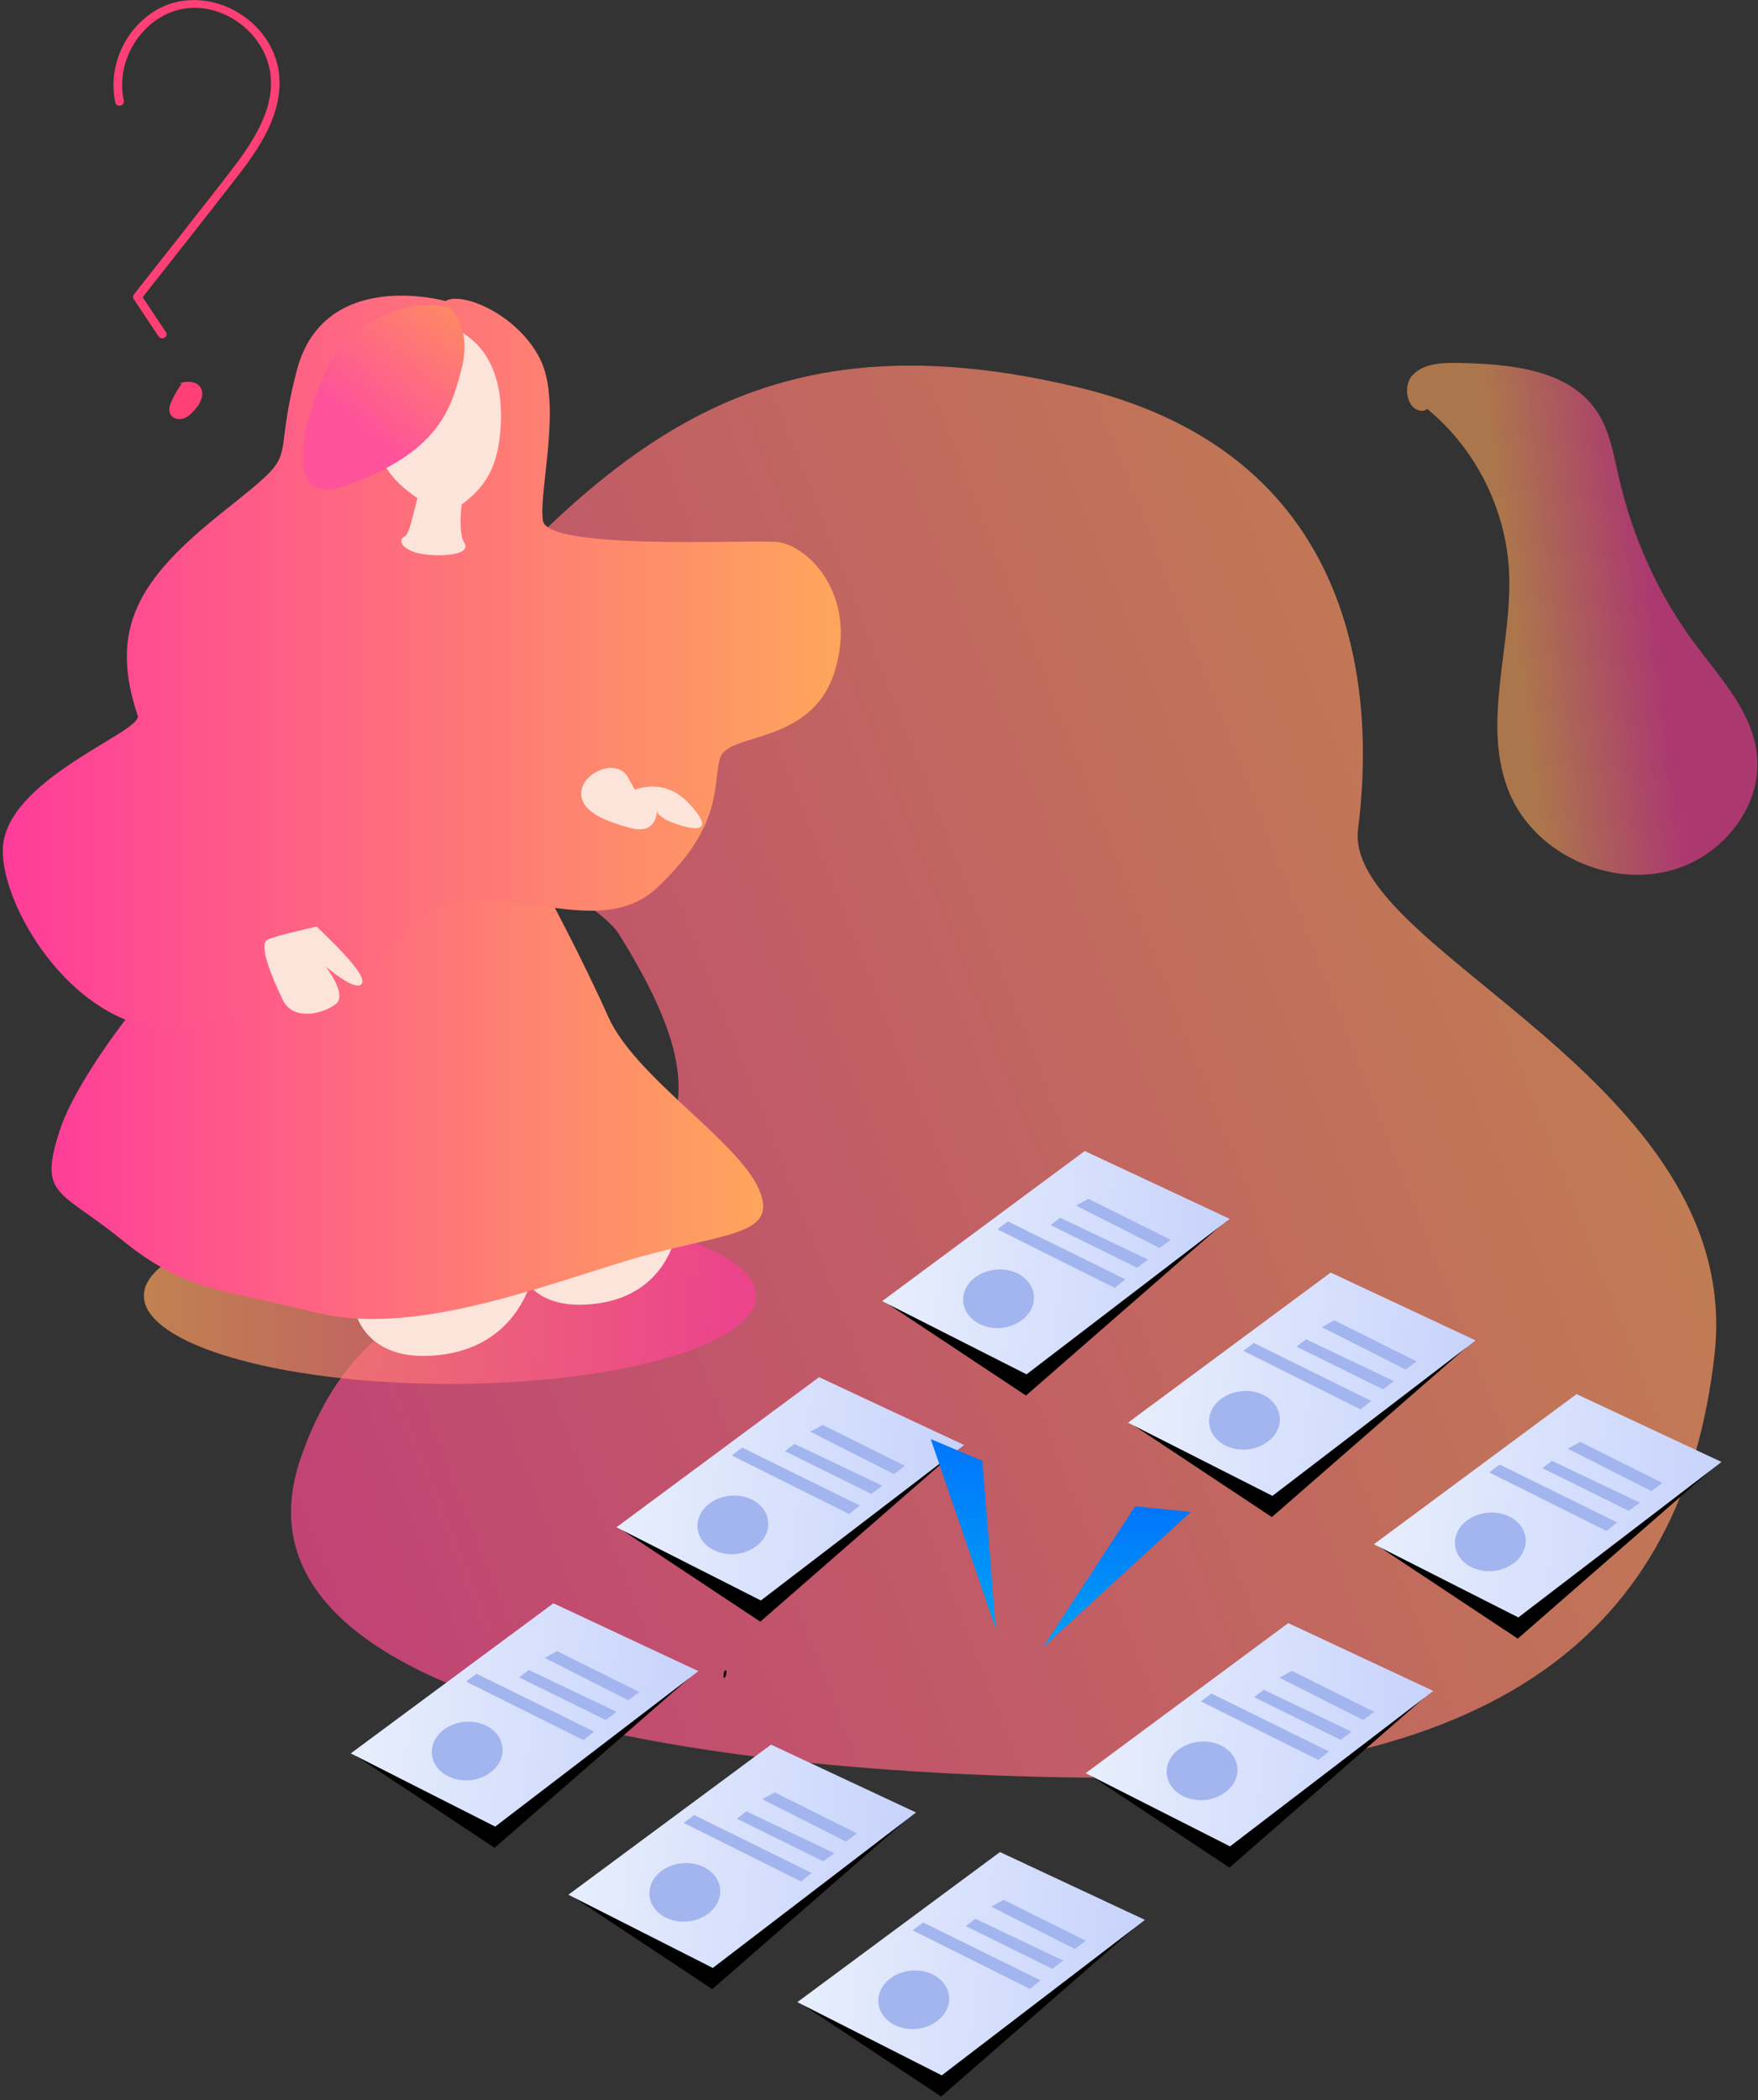 <svg xmlns="http://www.w3.org/2000/svg" width="442" height="528" viewBox="0 0 442 528">
    <rect x="0" y="0" width="442" height="528" fill="#333333" stroke="none"/>
    <defs>
        <linearGradient id="a" x1="100.234%" x2="-14.455%" y1="32.384%" y2="76.177%">
            <stop offset="3.514%" stop-color="#FEA45D"/>
            <stop offset="100%" stop-color="#FE3C9A"/>
        </linearGradient>
        <linearGradient id="b" x1="-3.7%" x2="96.335%" y1="50.004%" y2="50.004%">
            <stop offset="3.514%" stop-color="#FEA45D"/>
            <stop offset="100%" stop-color="#FE3C9A"/>
        </linearGradient>
        <linearGradient id="c" x1="100.01%" x2="-.018%" y1="50.022%" y2="50.022%">
            <stop offset="3.514%" stop-color="#FEA45D"/>
            <stop offset="100%" stop-color="#FE3C9A"/>
        </linearGradient>
        <linearGradient id="d" x1="99.958%" x2="0%" y1="50.016%" y2="50.016%">
            <stop offset="3.514%" stop-color="#FEA45D"/>
            <stop offset="100%" stop-color="#FE3C9A"/>
        </linearGradient>
        <linearGradient id="e" x1="93.852%" x2="43.239%" y1="-7.192%" y2="54.905%">
            <stop offset="3.514%" stop-color="#FE905D"/>
            <stop offset="100%" stop-color="#FE529A"/>
        </linearGradient>
        <linearGradient id="f" x1="2.366%" x2="97.467%" y1="45.974%" y2="54.101%">
            <stop offset="3.514%" stop-color="#E6EDFC"/>
            <stop offset="100%" stop-color="#C8D3FC"/>
        </linearGradient>
        <linearGradient id="g" x1="2.37%" x2="97.47%" y1="45.972%" y2="54.1%">
            <stop offset="3.514%" stop-color="#E6EDFC"/>
            <stop offset="100%" stop-color="#C8D3FC"/>
        </linearGradient>
        <linearGradient id="h" x1="2.373%" x2="97.473%" y1="45.971%" y2="54.098%">
            <stop offset="3.514%" stop-color="#E6EDFC"/>
            <stop offset="100%" stop-color="#C8D3FC"/>
        </linearGradient>
        <linearGradient id="i" x1="2.371%" x2="97.471%" y1="45.97%" y2="54.097%">
            <stop offset="3.514%" stop-color="#E6EDFC"/>
            <stop offset="100%" stop-color="#C8D3FC"/>
        </linearGradient>
        <linearGradient id="j" x1="2.368%" x2="97.468%" y1="45.969%" y2="54.096%">
            <stop offset="3.514%" stop-color="#E6EDFC"/>
            <stop offset="100%" stop-color="#C8D3FC"/>
        </linearGradient>
        <linearGradient id="k" x1="2.365%" x2="97.465%" y1="45.97%" y2="54.097%">
            <stop offset="3.514%" stop-color="#E6EDFC"/>
            <stop offset="100%" stop-color="#C8D3FC"/>
        </linearGradient>
        <linearGradient id="l" x1="2.362%" x2="97.462%" y1="45.971%" y2="54.099%">
            <stop offset="3.514%" stop-color="#E6EDFC"/>
            <stop offset="100%" stop-color="#C8D3FC"/>
        </linearGradient>
        <linearGradient id="m" x1="2.364%" x2="97.464%" y1="45.973%" y2="54.1%">
            <stop offset="3.514%" stop-color="#E6EDFC"/>
            <stop offset="100%" stop-color="#C8D3FC"/>
        </linearGradient>
        <linearGradient id="n" x1="50%" x2="50%" y1="0%" y2="99.367%">
            <stop offset="0%" stop-color="#0075FB"/>
            <stop offset="100%" stop-color="#00A0F5"/>
        </linearGradient>
        <linearGradient id="o" x1="50%" x2="50%" y1="0%" y2="99.367%">
            <stop offset="0%" stop-color="#0075FB"/>
            <stop offset="100%" stop-color="#00A0F5"/>
        </linearGradient>
        <linearGradient id="p" x1="30.55%" x2="70.713%" y1="52.711%" y2="45.41%">
            <stop offset="3.514%" stop-color="#FEA45D"/>
            <stop offset="100%" stop-color="#FE3C9A"/>
        </linearGradient>
    </defs>
    <g fill="none" fill-rule="nonzero">
        <path fill="url(#a)" d="M155.624 234.857c-8.67-13.928-78.31-37.45-36.526-83.142 41.784-45.692 78.736-71.771 151.858-54.361 73.122 17.41 74.4 80.583 70.493 110.997-3.909 30.485 97.495 63.102 89.608 132.316-7.817 69.213-54.362 107.942-162.304 106.165-107.942-1.776-212.757-22.668-193.215-80.086 19.542-57.417 72.695-40.433 81.365-59.62 10.02-22.171 25.653-29.135-1.28-72.27z" opacity=".7"/>
        <g transform="translate(0 73.904)">
            <ellipse cx="113.129" cy="251.841" fill="url(#b)" opacity=".7" rx="76.959" ry="22.171"/>
            <path fill="#FDE4DB" d="M169.907 236.42s-2.345 14.923-19.542 17.34c-17.197 2.415-19.613-8.67-19.613-8.67s32.12-8.883 39.155-8.67z"/>
            <path fill="#FDE4DB" d="M134.234 245.516s-2.7 18.05-22.384 21.034c-19.684 2.985-22.455-10.517-22.455-10.517s36.81-10.801 44.84-10.517z"/>
            <path fill="url(#c)" d="M137.93 151.36s8.243 15.278 15.065 30.485c6.892 15.207 32.403 30.912 37.804 43.205 5.4 12.294-9.806 10.802-33.896 18.192-24.09 7.39-54.007 18.69-77.599 12.791-23.592-5.898-32.901-5.4-48.606-18.192-15.704-12.79-21.105-10.8-15.704-27.5 5.4-16.7 32.901-51.093 48.108-58.98 15.207-7.818 74.828 0 74.828 0z"/>
            <path fill="url(#d)" d="M111.992 1.777s-30.556-8.599-37.378 17.48c-6.822 26.08 2.274 18.903-18.831 35.744-21.105 16.842-28.496 29.206-21.105 51.164C34.962 110.43.995 122.296.71 139.706c-.285 17.481 25.084 55.783 55.64 42.353 5.543-1.493 29.42-2.203 45.764-21.674 16.344-19.47 46.047 4.69 62.889-10.944 16.841-15.633 14.141-25.724 15.989-32.617 1.776-6.892 23.094-3.055 28.921-22.1 5.827-19.044-6.821-31.835-14.851-32.403-7.96-.569-57.418 2.131-58.555-5.33-1.137-7.461 4.975-29.561-.781-40.79C129.97 4.975 116.043-.71 111.992 1.778z"/>
            <path fill="#FDE4DB" d="M116.327 9.735c.284.569 10.446 4.761 9.593 23.095-.568 9.593-3.055 14.78-9.096 19.542-3.126 2.487-9.948.782-10.374.071-.427-.71-11.655-6.466-11.3-15.704.427-12.65 3.056-24.659 9.523-26.15 6.395-1.422 11.654-.854 11.654-.854z"/>
            <path fill="url(#e)" d="M113.2 3.482s5.543 5.045 2.843 15.35c-2.63 10.303-5.898 20.891-28.638 29.205-22.74 8.314-4.619-33.327-1.35-36.028C99.77.497 111.14 2.7 113.2 3.482z"/>
            <path fill="#FDE4DB" d="M116.753 48.322s-2.131 10.8 0 14.283c2.203 3.553-8.953 3.624-12.648 2.274-3.696-1.35-3.838-3.269-2.274-3.98 1.492-.781 2.842-10.304 4.192-12.577 1.35-2.274 10.73 0 10.73 0zM156.405 126.205s9.096-6.538 16.984 2.06c7.888 8.599-1.208 5.898-4.69 4.477-3.482-1.421-3.553-2.842-3.553-2.842s.213 6.182-6.68 4.334c-6.893-1.847-12.862-4.405-12.293-9.238.568-4.832 8.953-8.527 11.796-3.34 2.842 5.26 3.908 6.538 3.908 6.538M79.66 159.035c.781.995 12.577 11.512 11.37 14.212-1.209 2.7-9.239-4.264-9.239-4.264s5.685 7.106 2.63 9.522c-3.056 2.417-10.66 4.406-13.289-.994-2.63-5.401-6.324-14.07-3.837-15.207 2.487-1.137 12.364-3.27 12.364-3.27z"/>
        </g>
        <path fill="#FF4077" d="M31.125 25.227C29.064 16.06 34.678 5.898 43.632 2.842c9.522-3.268 20.323 2.985 23.52 12.223 3.767 10.801-3.979 21.318-10.232 29.348-7.675 9.878-15.42 19.684-23.166 29.49-.284.356-.426.853-.142 1.28 2.06 3.126 4.193 6.253 6.253 9.38.782 1.137 2.63.07 1.848-1.066-2.06-3.127-4.193-6.254-6.254-9.38-.07.426-.142.852-.142 1.279 7.746-9.807 15.492-19.613 23.166-29.49 5.685-7.249 11.867-15.563 11.796-25.227C70.21 4.69 50.667-5.97 37.52 3.695c-6.822 5.046-10.304 13.786-8.527 22.1.355 1.35 2.416.782 2.132-.568zM50.17 97.07c-1.138-1.35-3.27-1.209-4.975-.782l.497.142c-.852 1.208-1.634 2.487-2.274 3.837-.71 1.28-1.279 2.985-.426 4.122.64.924 1.99 1.137 3.056.852 1.066-.355 1.99-1.136 2.7-1.99.782-.852 1.492-1.776 1.847-2.842.427-1.208.356-2.487-.426-3.34z"/>
        <path fill="#000" d="M182.627 420.326c0 .498-.142 1.066-.355 1.35-.213.285-.356.143-.356-.355 0-.497.143-1.066.356-1.35.142-.213.355-.071.355.355zM285.595 484.352l-48.962 42.708-34.82-23.095z"/>
        <path fill="url(#f)" d="M36.383 56.28l51.093-39.083L51.022.142.072 37.876z" transform="translate(200.392 465.45)"/>
        <path fill="#A3B5EF" d="M238.197 504.818c1.563-3.908-.995-8.03-5.614-9.167-4.69-1.137-9.735 1.066-11.299 4.974-1.563 3.909.995 8.03 5.614 9.167 4.619 1.208 9.735-1.066 11.299-4.974zM229.456 485.276l29.49 14.71 2.7-2.132-29.56-14.568zM242.816 484.21l21.744 10.73 2.772-2.06-22.1-10.517zM249.211 479.307l21.034 10.66 2.772-2.062-20.68-10.303z"/>
        <path fill="#000" d="M358.077 426.793L309.116 469.5l-34.82-23.095z"/>
        <path fill="url(#g)" d="M36.383 56.28l51.093-39.083L51.022.142.072 37.876z" transform="translate(272.875 407.89)"/>
        <path fill="#A3B5EF" d="M310.68 447.259c1.562-3.909-.996-8.03-5.615-9.167-4.69-1.137-9.735 1.066-11.298 4.974-1.564 3.908.994 8.03 5.613 9.167 4.62 1.208 9.736-1.066 11.3-4.974zM301.939 427.717l29.49 14.71 2.7-2.132-29.561-14.568zM315.298 426.65l21.745 10.731 2.771-2.06-22.1-10.518zM321.694 421.748l21.034 10.659 2.771-2.061-20.679-10.304z"/>
        <g>
            <path fill="#000" d="M430.56 369.233l-48.962 42.708-34.82-23.095z"/>
            <path fill="url(#h)" d="M36.383 56.28l51.093-39.083L51.022.142.072 37.876z" transform="translate(345.357 350.331)"/>
            <path fill="#A3B5EF" d="M383.161 389.699c1.564-3.908-.994-8.03-5.613-9.167-4.69-1.137-9.736 1.066-11.3 4.974-1.562 3.909.996 8.03 5.615 9.167 4.619 1.208 9.735-1.066 11.298-4.974zM374.42 370.157l29.491 14.71 2.7-2.132-29.56-14.567zM387.78 369.091l21.745 10.73 2.771-2.06-22.1-10.517zM394.176 364.188l21.034 10.66 2.771-2.062-20.678-10.303z"/>
        </g>
        <g>
            <path fill="#000" d="M368.736 338.677l-48.961 42.708-34.82-23.095z"/>
            <path fill="url(#i)" d="M36.383 56.28l51.093-39.083L51.022.142.072 37.876z" transform="translate(283.534 319.775)"/>
            <path fill="#A3B5EF" d="M321.338 359.143c1.564-3.909-.995-8.03-5.614-9.167-4.69-1.137-9.735 1.066-11.298 4.974-1.564 3.909.995 8.03 5.614 9.167 4.619 1.208 9.735-1.066 11.298-4.974zM312.598 339.601l29.49 14.71 2.7-2.132-29.561-14.568zM325.957 338.535l21.745 10.73 2.771-2.06-22.1-10.518zM332.353 333.632l21.034 10.659 2.771-2.06-20.679-10.305z"/>
        </g>
        <g>
            <path fill="#000" d="M306.913 308.12l-48.961 42.709-34.82-23.095z"/>
            <path fill="url(#j)" d="M36.383 56.28l51.093-39.083L51.022.142.072 37.876z" transform="translate(221.71 289.219)"/>
            <path fill="#A3B5EF" d="M259.515 328.586c1.563-3.908-.995-8.03-5.614-9.166-4.69-1.137-9.735 1.066-11.298 4.974-1.564 3.908.994 8.03 5.613 9.167 4.62 1.208 9.736-1.066 11.3-4.975zM250.775 309.045l29.49 14.71 2.7-2.132-29.561-14.568zM264.134 307.979l21.745 10.73 2.771-2.06-22.1-10.518zM270.53 303.076l21.034 10.659 2.771-2.061-20.679-10.304z"/>
        </g>
        <g>
            <path fill="#000" d="M240.115 364.97l-48.96 42.707-34.82-23.094z"/>
            <path fill="url(#k)" d="M36.383 56.28l51.093-39.083L51.022.142.072 37.876z" transform="translate(154.913 346.068)"/>
            <path fill="#A3B5EF" d="M192.718 385.435c1.563-3.908-.995-8.03-5.614-9.167-4.69-1.136-9.736 1.066-11.299 4.975-1.563 3.908.995 8.03 5.614 9.167 4.619 1.208 9.735-1.066 11.299-4.975zM183.977 365.894l29.49 14.71 2.7-2.133-29.56-14.567zM197.337 364.828l21.744 10.73 2.772-2.06-22.1-10.518zM203.732 359.924l21.034 10.66 2.772-2.061-20.68-10.304z"/>
        </g>
        <g>
            <path fill="#000" d="M173.318 421.819l-48.961 42.707-34.82-23.094z"/>
            <path fill="url(#l)" d="M36.383 56.28l51.093-39.083L51.022.142.072 37.876z" transform="translate(88.116 402.916)"/>
            <path fill="#A3B5EF" d="M125.92 442.284c1.564-3.908-.995-8.03-5.614-9.167-4.69-1.137-9.735 1.066-11.298 4.975-1.564 3.908.995 8.03 5.614 9.167 4.619 1.208 9.735-1.066 11.298-4.975zM117.18 422.742l29.49 14.71 2.7-2.132-29.561-14.567zM130.54 421.677l21.744 10.73 2.771-2.061-22.1-10.517zM136.935 416.773l21.034 10.66 2.771-2.061-20.679-10.304z"/>
        </g>
        <g>
            <path fill="#000" d="M228.035 457.35l-48.961 42.707-34.82-23.095z"/>
            <path fill="url(#m)" d="M36.383 56.28l51.093-39.083L51.022.142.072 37.876z" transform="translate(142.833 438.447)"/>
            <path fill="#A3B5EF" d="M180.637 477.815c1.564-3.909-.995-8.03-5.614-9.167-4.69-1.137-9.735 1.066-11.298 4.974-1.564 3.909.995 8.03 5.614 9.167 4.619 1.208 9.735-1.066 11.298-4.974zM171.897 458.273l29.49 14.71 2.7-2.132-29.561-14.568zM185.256 457.207l21.745 10.73 2.771-2.06-22.1-10.518zM191.652 452.304l21.034 10.659 2.771-2.06-20.679-10.305z"/>
        </g>
        <path fill="url(#n)" d="M250.348 409.454l-16.344-47.682 13.004 5.472z"/>
        <path fill="url(#o)" d="M262.215 414.144l37.165-34.038-13.999-1.421z"/>
        <g fill="url(#p)" opacity=".6" transform="translate(353.174 90.958)">
            <path d="M5.685 11.867c12.08 9.878 19.684 25.014 20.537 40.576.994 18.76-7.107 38.515.07 55.854 6.751 16.344 27.714 25.085 44.058 18.405 10.873-4.406 19.258-15.634 18.263-27.359-.924-11.085-9.238-19.826-15.846-28.708-9.096-12.294-15.492-26.577-18.903-41.5-1.35-5.756-2.274-11.867-5.614-16.77C41.144 1.848 26.435.568 13.715.285 9.593.212 4.975.284 2.06 3.268-.853 6.253.78 12.79 4.832 12.294"/>
        </g>
    </g>
</svg>
